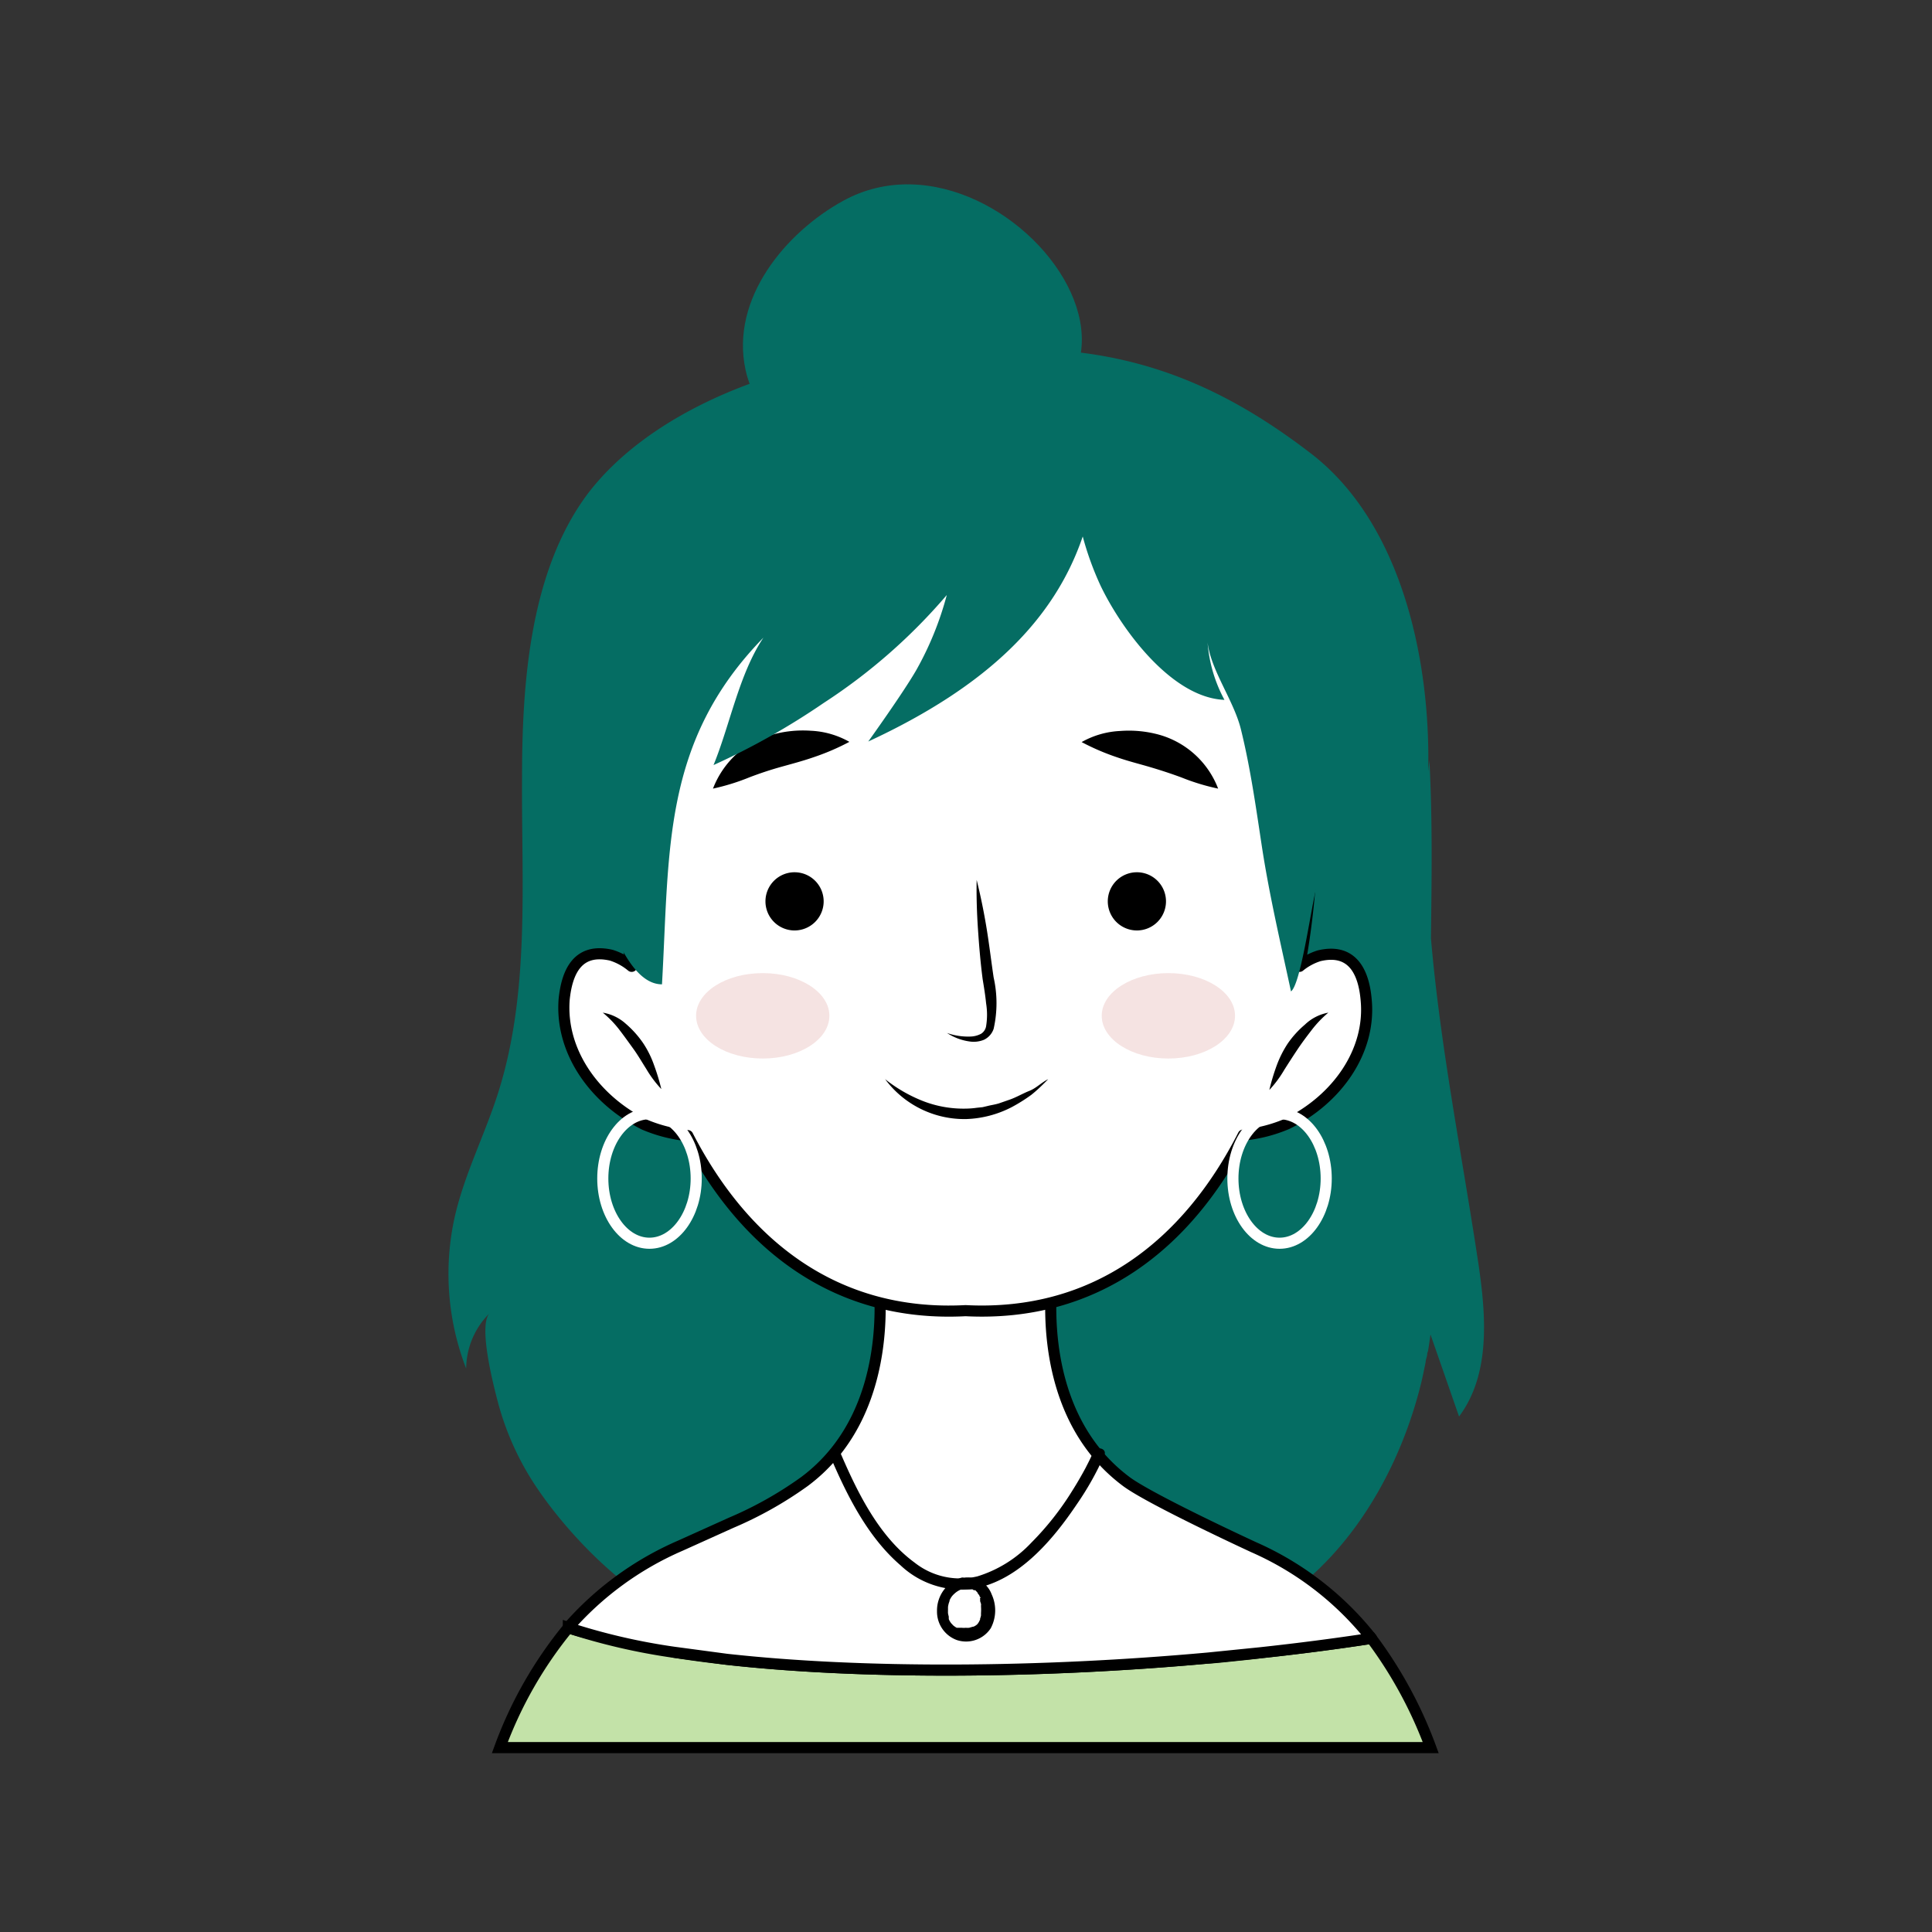 <svg xmlns="http://www.w3.org/2000/svg" viewBox="0 0 173.94 173.94"><rect x="0" y="0" width="173.94" height="173.94" fill="#333333" stroke="none"/><defs><style>.cls-1{fill:#056d63;}.cls-2{fill:#c3e2a8;}.cls-2,.cls-3{stroke:#000;}.cls-2,.cls-5{stroke-miterlimit:10;}.cls-3{fill:#fff;stroke-linecap:round;stroke-linejoin:round;}.cls-4{fill:#bc4940;opacity:0.15;}.cls-5{fill:none;stroke:#fff;}</style></defs><g id="OBJECTS"><path class="cls-1" d="M133.08,113.62c-1.47-9.73-3.41-19.38-4.25-29.14.06-5.21.15-10.66-.14-16l-.11,1c.24-10-2.38-22.4-10.59-28.68-7.81-6-15.49-9.22-25.42-9.38A89.48,89.48,0,0,0,75,32.5C67.14,33.94,58,37.87,53,44.34,47.69,51.34,47,61.53,47,70c-.06,9.6.74,19.46-2.22,28.6-1.18,3.64-2.94,7.1-3.81,10.83a23.6,23.6,0,0,0,1,13.78,7.08,7.08,0,0,1,2.13-5c-1.1,1.07.37,6.67.72,8a25.38,25.38,0,0,0,3.51,7.73c2.59,3.85,6.94,8.41,11,10.63,11.1,6,24.46,5.17,36.62,4.38,5.32-.34,10.76-.71,15.64-2.85,8.57-3.75,14.12-12.5,16.36-21.59.15-.62.27-1.24.4-1.87,0-.2.1-.41.13-.61s0-.22.07-.33c.1-.52.16-1,.24-1.55l2.57,7.38C134.23,123.69,133.79,118.37,133.08,113.62Z"/><path class="cls-1" d="M77.75,40.23c-5,1.51-9.6-2.22-10.63-6.94-1.38-6.39,3.6-12.35,8.77-15.2C91.59,9.43,114.28,41.34,77.75,40.23Z"/><path class="cls-2" d="M123.47,147.5c-3.24.5-6.58.93-10,1.3-.77.09-4.21.48-4.75.48-17.19,1.55-35.3,1.48-48.05-.53,1.51.24-6.88-1.3-9.5-2.21A37,37,0,0,0,45,157.34h83.81A38.62,38.62,0,0,0,123.47,147.5Zm-10,1.3c-1.57.18-3.16.33-4.75.48C110.32,149.13,111.91,149,113.48,148.8Z"/><path class="cls-3" d="M65.42,149.39c12.29,1.36,28.15,1.26,43.31-.11l4.75-.48c3.41-.37,6.75-.8,10-1.3a27.77,27.77,0,0,0-10.6-8.2s-9.28-4.28-11.47-5.91c-8.91-6.64-6.52-19.57-6.52-19.57l-14.94-.18-1,.18s2.39,12.93-6.53,19.57a34.09,34.09,0,0,1-6.58,3.7l-4.59,2.07a28.41,28.41,0,0,0-10.11,7.38,56,56,0,0,0,9.5,2.21Z"/><path d="M74.73,131.07c1.51,3.54,3.38,7.31,6.36,9.87a8,8,0,0,0,6.19,2.14c4.23-.53,7.45-4.35,9.68-7.67A26.61,26.61,0,0,0,99.43,131c.25-.6-.72-.86-1-.27,0-.11-.07.15-.09.2l-.17.36c-.13.28-.28.56-.42.84-.38.71-.78,1.4-1.21,2.08a25.92,25.92,0,0,1-3.68,4.67A11.17,11.17,0,0,1,88,141.92a6.6,6.6,0,0,1-5.66-1.24c-3.28-2.4-5.23-6.49-6.78-10.12-.25-.59-1.11-.08-.86.51Z"/><path d="M86.52,142.05a3.09,3.09,0,0,0-2.16,3,2.72,2.72,0,0,0,1.77,2.6,2.66,2.66,0,0,0,3.07-1.06,3.44,3.44,0,0,0,.08-3.05,2.33,2.33,0,0,0-2.76-1.45.5.5,0,0,0,.26,1l.17,0,.06,0c.07,0-.09,0,0,0h.29c.07,0-.08,0,0,0l.13,0,.12,0c-.11,0,0,0,0,0l.13.08.06,0,.07,0,.1.11a.52.52,0,0,1,.1.11c.06.06,0-.07,0,0s.11.16.16.25,0,.09.07.14.06.14,0,.08,0,.07,0,.09a.88.88,0,0,1,0,.15c0,.1.06.2.08.3s0,.09,0,.14,0,.1,0,0a.19.19,0,0,1,0,.08,4.14,4.14,0,0,1,0,.61c0,.09,0,0,0,0s0,.06,0,.08l0,.14a2.29,2.29,0,0,1-.08.28l0,.08s0-.1,0,0l-.06.12a1.28,1.28,0,0,1-.15.25c.07-.1,0,0,0,0a.47.47,0,0,1-.1.1s-.11.09,0,0a.51.51,0,0,1-.13.09l-.14.08-.06,0h0l-.34.1a1.55,1.55,0,0,1-.31,0,1.45,1.45,0,0,1-.36,0c.1,0-.07,0-.1,0l-.15,0-.14,0-.07,0-.15-.09-.08-.06-.08-.06-.11-.12-.06-.06a1,1,0,0,1-.08-.11,1.51,1.51,0,0,1-.15-.28c0-.08,0,0,0,0l0-.08a.78.78,0,0,1,0-.14,2.82,2.82,0,0,1-.07-.31c0-.09,0,0,0,0a.41.41,0,0,1,0-.11,1,1,0,0,1,0-.17v-.2s0-.19,0-.08a2.21,2.21,0,0,1,.08-.37l.06-.17s0-.1,0,0,0-.07,0-.06a2,2,0,0,1,.18-.32l.06-.08,0,0,.13-.14.17-.15,0,0,.08-.06a2,2,0,0,1,.56-.28C87.39,142.82,87.13,141.86,86.52,142.05Z"/><path class="cls-3" d="M123,90.05c-.21-2.56-1.26-4.71-4.24-4A5.27,5.27,0,0,0,117,87q.57-3.14.87-6.38C119.75,59.47,114.51,38,87.25,38h-.63C59.36,38,54.11,59.47,56,80.62c.19,2.16.49,4.29.87,6.38a5.36,5.36,0,0,0-1.83-1c-3-.69-4,1.46-4.25,4C50.44,94.67,53.52,99,58,101.24a13.27,13.27,0,0,0,3.92,1C66.94,112,75.18,118.62,86.93,118c11.76.6,20-6,25-15.81a13.35,13.35,0,0,0,3.93-1C120.35,99,123.43,94.67,123,90.05Z"/><path d="M85.26,93a5.74,5.74,0,0,0,2.15.32,2.15,2.15,0,0,0,.92-.25,1,1,0,0,0,.45-.68,6.43,6.43,0,0,0,0-2.06c-.07-.71-.19-1.44-.31-2.17-.2-1.53-.32-3-.42-4.47s-.15-3-.12-4.47c.36,1.45.66,2.92.9,4.39s.42,3,.63,4.4a10.52,10.52,0,0,1,0,4.61,1.68,1.68,0,0,1-.89,1,2.45,2.45,0,0,1-1.24.15A4.92,4.92,0,0,1,85.26,93Z"/><path d="M64.19,71a8.22,8.22,0,0,1,2-3,8,8,0,0,1,3.24-1.83A10.3,10.3,0,0,1,73,65.79a7.73,7.73,0,0,1,3.47,1,21.18,21.18,0,0,1-3.18,1.37c-1,.35-2.07.63-3,.89s-1.84.56-2.81.93A19.78,19.78,0,0,1,64.19,71Z"/><path d="M94.37,97.16c-.48.49-1,1-1.52,1.41a14.62,14.62,0,0,1-1.77,1.11A9.59,9.59,0,0,1,87,100.75a8.88,8.88,0,0,1-7.31-3.59,13.23,13.23,0,0,0,3.49,2,10.09,10.09,0,0,0,3.79.65,7.61,7.61,0,0,0,1-.08l.49-.05.47-.11c.31-.08.64-.12,1-.23l.92-.32c.63-.21,1.2-.56,1.83-.81S93.74,97.47,94.37,97.16Z"/><path class="cls-4" d="M74.67,91.45c0,2.13-2.68,3.85-6,3.85s-6-1.72-6-3.85,2.68-3.84,6-3.84S74.67,89.33,74.67,91.45Z"/><path d="M109.67,71a19.66,19.66,0,0,1-3.29-1c-1-.37-1.87-.65-2.81-.93s-2-.54-3-.89a21.27,21.27,0,0,1-3.19-1.37,7.8,7.8,0,0,1,3.48-1,10.24,10.24,0,0,1,3.54.35A8,8,0,0,1,109.67,71Z"/><path class="cls-4" d="M99.19,91.45c0,2.13,2.69,3.85,6,3.85s6-1.72,6-3.85-2.69-3.84-6-3.84S99.19,89.33,99.19,91.45Z"/><path d="M54.27,91.17a4.08,4.08,0,0,1,2.07,1,9,9,0,0,1,1.54,1.71,8.77,8.77,0,0,1,1,2,19.46,19.46,0,0,1,.66,2.17,10.15,10.15,0,0,1-1.36-1.82c-.4-.63-.75-1.24-1.17-1.82s-.84-1.17-1.28-1.74A9.36,9.36,0,0,0,54.27,91.17Z"/><path d="M119.59,91.17a9.77,9.77,0,0,0-1.51,1.58c-.44.57-.87,1.14-1.27,1.74s-.78,1.19-1.18,1.82a10.09,10.09,0,0,1-1.35,1.82,19.43,19.43,0,0,1,.65-2.17,9.61,9.61,0,0,1,1-2,8.69,8.69,0,0,1,1.55-1.71A4.09,4.09,0,0,1,119.59,91.17Z"/><path d="M73.39,83a2.62,2.62,0,1,1,0-3.7A2.62,2.62,0,0,1,73.39,83Z"/><path d="M100.5,83a2.62,2.62,0,1,0,0-3.7A2.62,2.62,0,0,0,100.5,83Z"/><path class="cls-1" d="M118.67,67.73c-.66-5-.62-10-2-14.78-1.32-4.58-10.11-13.07-17.7-14.43q0-1.35-.09-2.76c-14.22-2.23-26.81-1.95-36.51,4.44-6,4-8.93,11.42-10.42,18.25-1.57,7.19-2.06,13.24,1.1,20,1.38,3,3.19,10.17,6.55,10.17.69-12.1,0-21.85,9.13-31.21-2.2,3.3-3,7.83-4.49,11.47a65.19,65.19,0,0,0,9.93-5.6,51.22,51.22,0,0,0,11.07-9.71,28.72,28.72,0,0,1-2.73,6.73c-1.18,2.06-4.34,6.46-4.34,6.46,10.79-5,16.77-11,19.31-18.46a27.42,27.42,0,0,0,1.62,4.46c1.86,3.87,6.36,10.06,11.14,10.25a12.89,12.89,0,0,1-1.52-5.16c.3,2.51,2.37,5.24,3,7.81.85,3.44,1.35,7,1.88,10.5.67,4.4,1.7,8.78,2.63,13.1.85-.64,1.72-6.93,2.22-9.09A33.56,33.56,0,0,0,118.67,67.73Z"/><path class="cls-5" d="M62.68,106.1c0,3.22-1.89,5.83-4.21,5.83s-4.2-2.61-4.2-5.83,1.88-5.83,4.2-5.83S62.68,102.88,62.68,106.1Z"/><path class="cls-5" d="M119.4,106.1c0,3.22-1.88,5.83-4.2,5.83S111,109.32,111,106.1s1.89-5.83,4.21-5.83S119.4,102.88,119.4,106.1Z"/></g></svg>